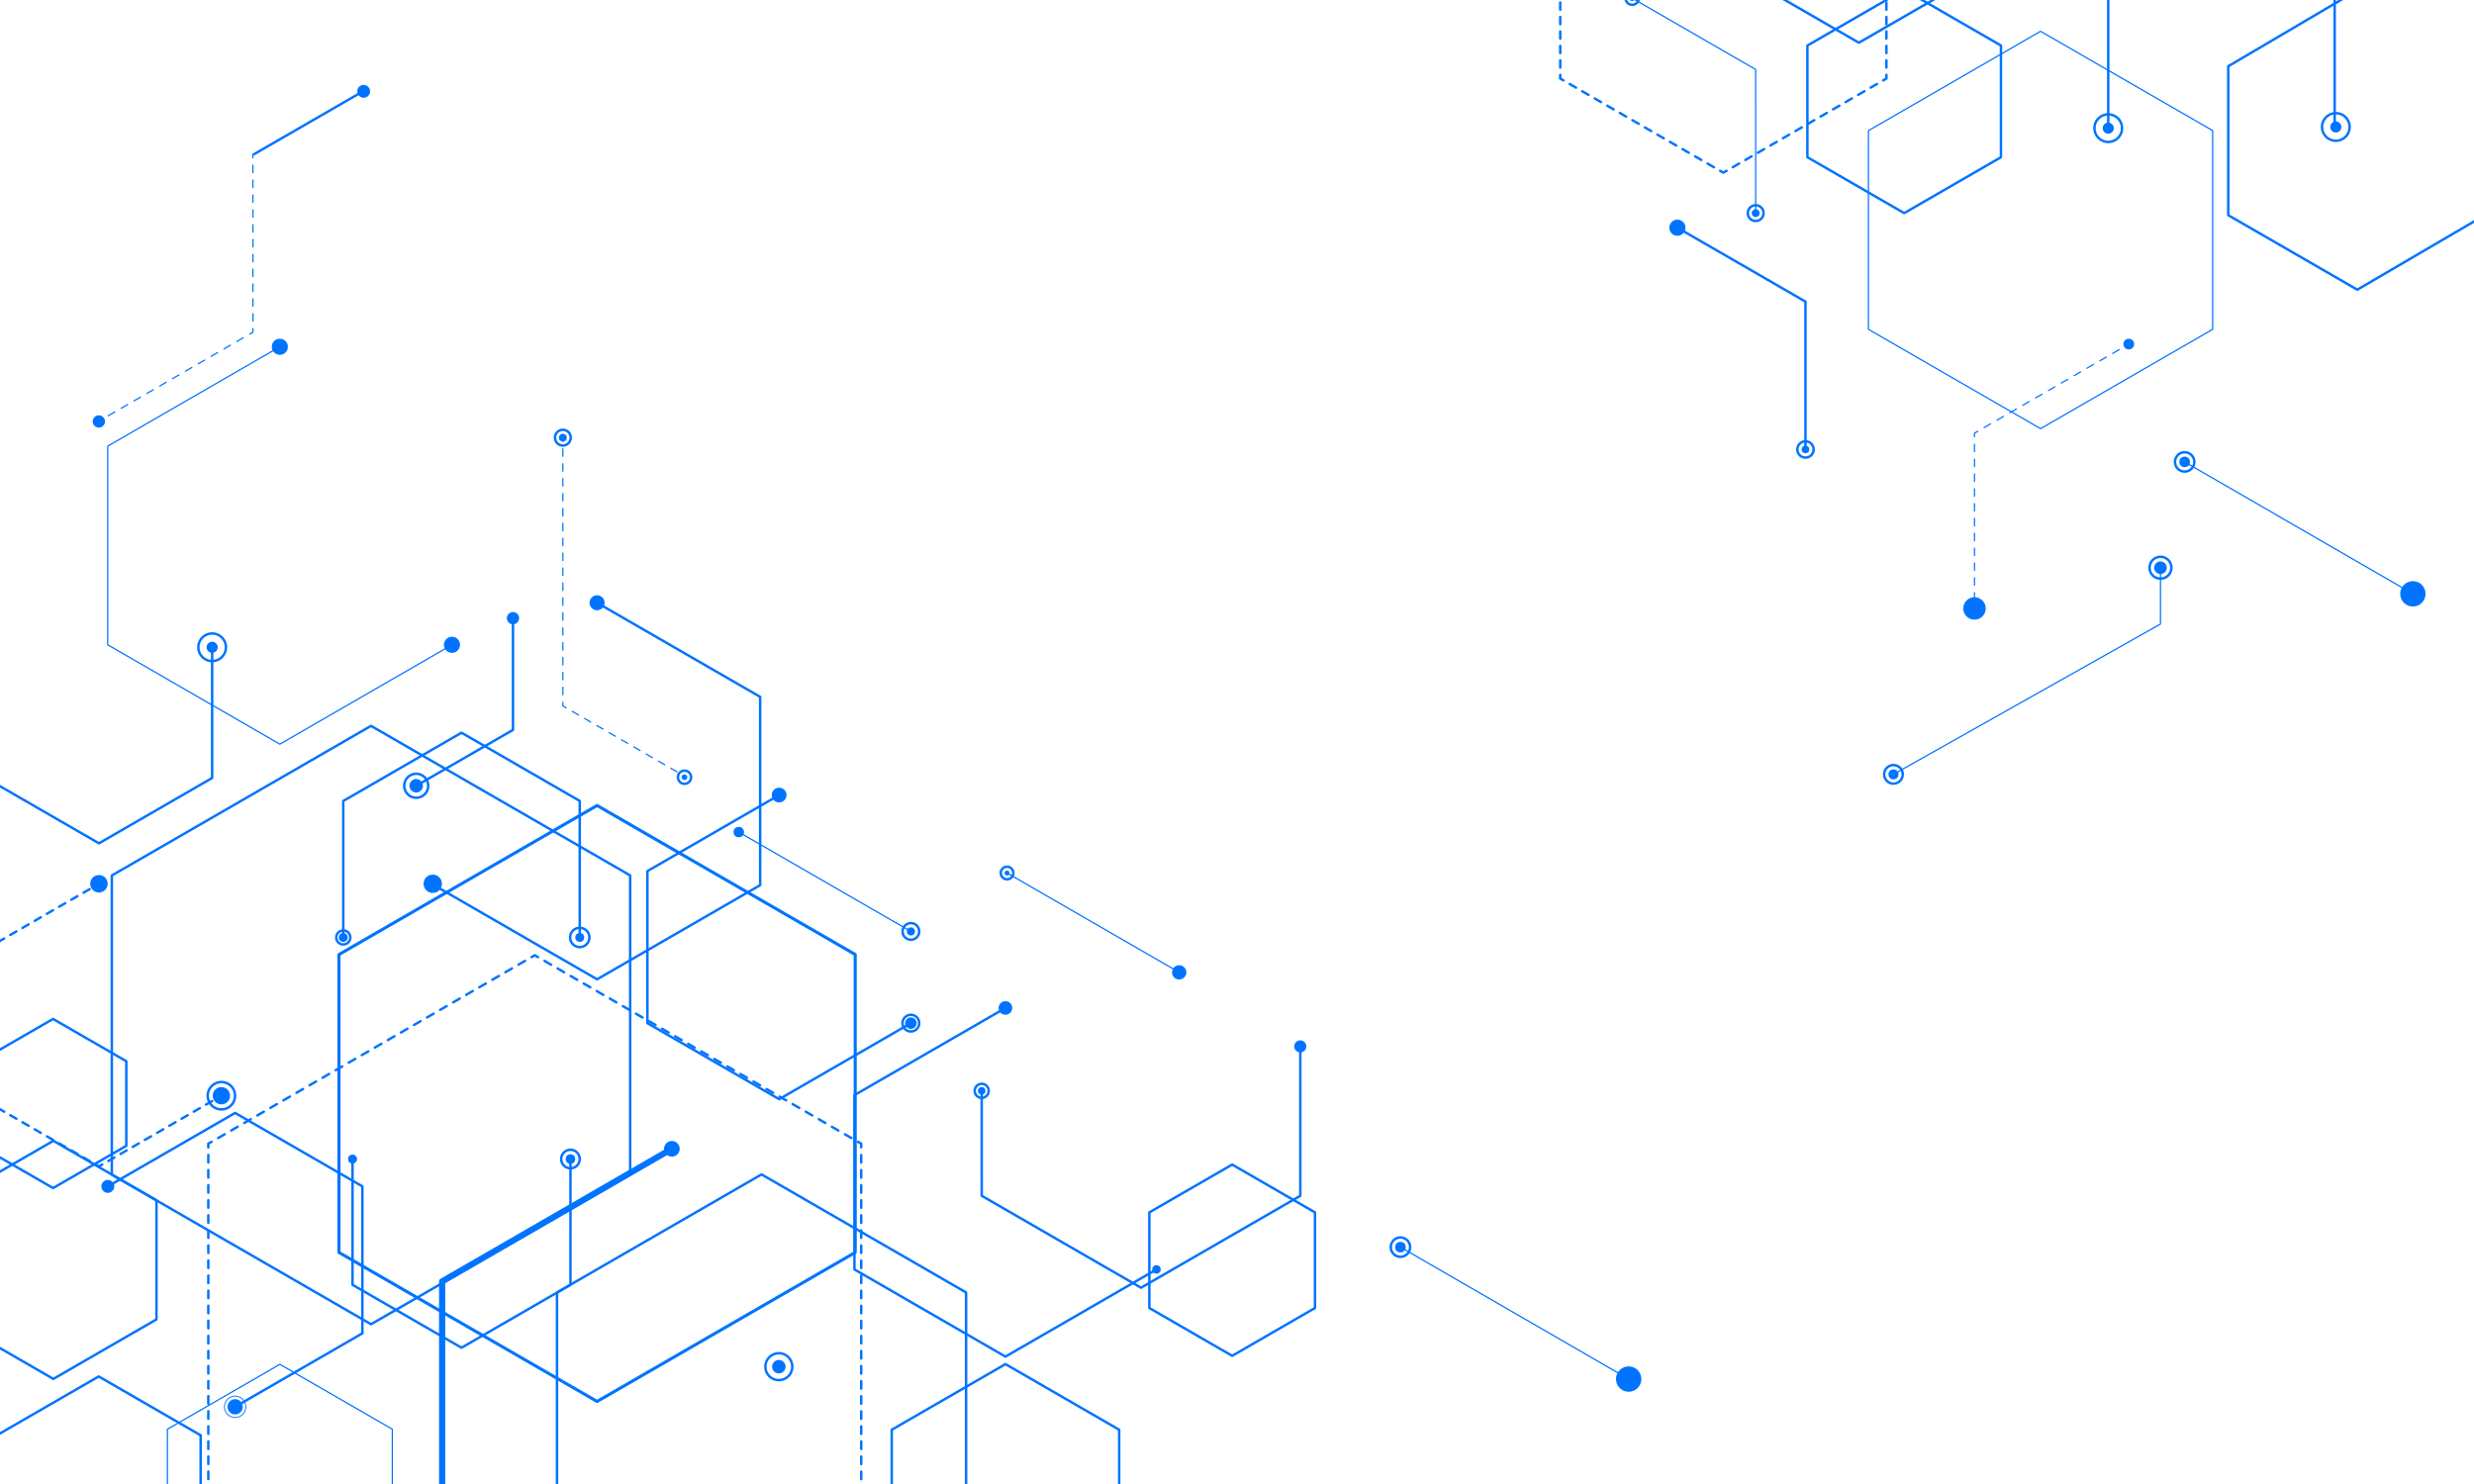 <svg xmlns="http://www.w3.org/2000/svg" viewBox="0 0 4000 2400"><defs><style>.cls-1,.cls-10,.cls-12,.cls-2,.cls-3,.cls-4,.cls-5,.cls-6,.cls-7,.cls-8,.cls-9{fill:none;stroke:#0074ff;stroke-linecap:round;stroke-linejoin:round;}.cls-1,.cls-2,.cls-5,.cls-6{stroke-width:2px;}.cls-2{stroke-dasharray:12 12;}.cls-10,.cls-3,.cls-4,.cls-7{stroke-width:4px;}.cls-4{stroke-dasharray:11.7 11.7;}.cls-5{stroke-dasharray:12.05 12.05;}.cls-6{stroke-dasharray:11.5 11.5;}.cls-7{stroke-dasharray:11.4 11.4;}.cls-8{stroke-width:10px;}.cls-9{stroke-width:5px;}.cls-10{stroke-dasharray:12.19 12.19;}.cls-11{fill:#0074ff;}.cls-12{stroke-width:1.43px;}</style></defs><title>lines-and-stuff</title><g id="Í_ã_13" data-name="Í¼²ã_13"><line class="cls-1" x1="3441.85" y1="556.47" x2="3436.66" y2="559.47"/><line class="cls-2" x1="3426.26" y1="565.47" x2="3202.8" y2="694.51"/><polyline class="cls-1" points="3197.6 697.51 3192.4 700.51 3192.4 706.51"/><line class="cls-2" x1="3192.4" y1="718.51" x2="3192.42" y2="976.56"/><line class="cls-1" x1="3192.42" y1="982.56" x2="3192.42" y2="988.56"/><polyline class="cls-3" points="4106.41 -189.42 3602.67 107.13 3602.69 348.04 3811.33 468.49 4221.36 228.74"/><polyline class="cls-3" points="3774.71 207.23 3774.7 -4.12 3591.66 -109.78 3408.63 -4.1 3408.64 207.25"/><polyline class="cls-3" points="2919.14 726.87 2919.12 487.8 2712.07 368.27"/><polyline class="cls-3" points="2522.61 121.02 2522.61 127.02 2527.81 130.02"/><line class="cls-4" x1="2537.94" y1="135.87" x2="2776.05" y2="273.33"/><polyline class="cls-3" points="2781.12 276.25 2786.31 279.25 2791.51 276.25"/><line class="cls-4" x1="2801.64" y1="270.4" x2="3039.74" y2="132.92"/><polyline class="cls-3" points="3044.8 130 3050 127 3050 121"/><line class="cls-4" x1="3050" y1="109.3" x2="3049.98" y2="-165.64"/><line class="cls-4" x1="2522.6" y1="-159.76" x2="2522.61" y2="115.17"/><polyline class="cls-1" points="2838.61 342.9 2838.59 112.36 2638.93 -2.9"/><line class="cls-1" x1="3901.19" y1="960.36" x2="3532.19" y2="747.02"/><polyline class="cls-3" points="2814.3 -262.02 2814.32 -41.28 3005.49 69.08 3196.65 -41.31 3196.64 -262.05"/><polygon class="cls-3" points="2922.25 254.32 3078.72 344.65 3235.18 254.31 3235.18 73.64 3078.71 -16.7 2922.24 73.64 2922.25 254.32"/><polygon class="cls-1" points="3020.92 532.6 3299.22 693.26 3577.5 532.57 3577.48 211.23 3299.18 50.58 3020.91 211.26 3020.92 532.6"/><line class="cls-1" x1="159.5" y1="681.31" x2="164.7" y2="678.31"/><line class="cls-2" x1="175.09" y1="672.31" x2="398.56" y2="543.27"/><polyline class="cls-1" points="403.75 540.27 408.95 537.27 408.95 531.27"/><line class="cls-2" x1="408.95" y1="519.27" x2="408.93" y2="261.22"/><line class="cls-1" x1="408.93" y1="255.22" x2="408.93" y2="249.22"/><line class="cls-3" x1="411.03" y1="249.22" x2="588" y2="147.03"/><polyline class="cls-3" points="-23.05 1258.19 159.99 1363.85 343.02 1258.17 343.01 1046.82"/><polyline class="cls-3" points="701.67 1431.56 965.37 1583.79 1229.05 1431.53 1229.04 1127.04 965.34 974.82"/><line class="cls-1" x1="910.04" y1="707.81" x2="910.04" y2="713.81"/><line class="cls-5" x1="910.04" y1="725.87" x2="910.06" y2="1129.68"/><polyline class="cls-1" points="910.06 1135.71 910.06 1141.71 915.25 1144.71"/><line class="cls-6" x1="925.21" y1="1150.46" x2="1099.54" y2="1251.09"/><line class="cls-1" x1="1104.52" y1="1253.97" x2="1109.72" y2="1256.97"/><line class="cls-1" x1="2633.28" y1="2230.28" x2="2264.28" y2="2016.94"/><line class="cls-3" x1="160" y1="1429.26" x2="154.8" y2="1432.26"/><line class="cls-7" x1="144.93" y1="1437.96" x2="-27.79" y2="1537.69"/><line class="cls-7" x1="-22.84" y1="1780.79" x2="149.89" y2="1880.51"/><polyline class="cls-3" points="154.83 1883.35 160.03 1886.35 165.22 1883.35"/><line class="cls-7" x1="175.09" y1="1877.65" x2="347.82" y2="1777.92"/><line class="cls-3" x1="352.75" y1="1775.07" x2="357.95" y2="1772.07"/><polygon class="cls-3" points="204.21 1716.26 85.77 1647.88 -32.67 1716.27 -32.67 1853.04 85.78 1921.42 204.22 1853.03 204.21 1716.26"/><polygon class="cls-3" points="252.98 1941.24 86.23 1844.98 -80.51 1941.26 -80.5 2133.8 86.25 2230.06 252.99 2133.78 252.98 1941.24"/><polygon class="cls-3" points="324.42 2321.23 159.6 2226.08 -5.21 2321.25 -5.2 2511.56 159.62 2606.7 324.43 2511.54 324.42 2321.23"/><polyline class="cls-3" points="380.15 2275.13 585.93 2156.31 585.92 1918.68 380.12 1799.88 174.34 1918.7"/><polygon class="cls-3" points="1018.87 1415.82 599.83 1173.92 180.82 1415.86 180.84 1899.71 599.88 2141.61 1018.89 1899.67 1018.87 1415.82"/><polyline class="cls-3" points="937.35 1516.09 937.34 1295.35 746.16 1184.99 555 1295.37 555.02 1516.11"/><polygon class="cls-1" points="634.3 2311.4 452.49 2206.44 270.68 2311.42 270.7 2521.35 452.51 2626.31 634.31 2521.33 634.3 2311.4"/><polyline class="cls-8" points="1086.29 1857.89 714.83 2072.38 714.84 2501.32"/><polyline class="cls-3" points="672.94 1270.76 829.41 1180.42 829.4 999.75"/><polygon class="cls-9" points="1382.7 1543.64 965.35 1302.71 548.03 1543.68 548.06 2025.57 965.4 2266.5 1382.72 2025.53 1382.7 1543.64"/><line class="cls-1" x1="1194.44" y1="1345.69" x2="1472.74" y2="1506.35"/><line class="cls-1" x1="1906.53" y1="1572.53" x2="1628.23" y2="1411.87"/><polyline class="cls-1" points="452.43 560.81 174.15 721.5 174.17 1042.84 452.47 1203.49 730.75 1042.8"/><polyline class="cls-3" points="1259.7 1285.8 1046.73 1408.77 1046.75 1654.7 1259.73 1777.65 1472.7 1654.67"/><polyline class="cls-3" points="569.97 1874.45 569.97 2077.89 746.15 2179.61 922.33 2077.88 922.33 1874.44"/><polyline class="cls-3" points="1392.4 1855.62 1392.4 1849.62 1387.2 1846.62"/><line class="cls-10" x1="1376.64" y1="1840.52" x2="875.06" y2="1550.96"/><polyline class="cls-3" points="869.78 1547.91 864.58 1544.91 859.39 1547.91"/><line class="cls-10" x1="848.83" y1="1554.01" x2="347.27" y2="1843.61"/><polyline class="cls-3" points="341.99 1846.66 336.8 1849.66 336.8 1855.66"/><line class="cls-10" x1="336.8" y1="1867.85" x2="336.82" y2="2447.02"/><line class="cls-10" x1="1392.42" y1="2440.88" x2="1392.4" y2="1861.72"/><polygon class="cls-3" points="1561.96 2090.23 1231.25 1899.32 900.56 2090.26 900.58 2472.12 1231.29 2663.04 1561.98 2472.09 1561.96 2090.23"/><polyline class="cls-3" points="1625.6 1630.14 1381.46 1771.12 1381.47 2053.03 1625.63 2193.98 1869.78 2053.01"/><polyline class="cls-3" points="1587.24 1764.16 1587.26 1933.9 1844.82 2082.59 2102.36 1933.88 2102.34 1692.29"/><polyline class="cls-1" points="3061.36 1252.33 3493.11 1009.21 3493.1 918.13"/><polygon class="cls-3" points="2126.09 1960.73 1992.17 1883.41 1858.25 1960.74 1858.26 2115.39 1992.18 2192.7 2126.1 2115.37 2126.09 1960.73"/><polygon class="cls-3" points="1809.51 2312.26 1625.63 2206.11 1441.77 2312.28 1441.78 2524.6 1625.66 2630.74 1809.52 2524.58 1809.51 2312.26"/><circle class="cls-11" cx="3192.4" cy="983.99" r="18.19"/><circle class="cls-11" cx="2712.07" cy="368.27" r="13.1"/><circle class="cls-11" cx="3901.19" cy="960.36" r="20.52"/><circle class="cls-11" cx="3441.85" cy="556.47" r="8.7"/><circle class="cls-11" cx="2638.93" cy="-2.9" r="4.52"/><circle class="cls-11" cx="3408.64" cy="207.25" r="9"/><circle class="cls-11" cx="3776.61" cy="205.33" r="9"/><circle class="cls-11" cx="2919.14" cy="726.87" r="6.16"/><circle class="cls-11" cx="2838.61" cy="344.65" r="6.33"/><circle class="cls-11" cx="3532.19" cy="747.02" r="8.56"/><circle class="cls-11" cx="965.36" cy="974.81" r="12.16"/><circle class="cls-11" cx="588" cy="147.71" r="10.39" transform="translate(67.81 459.1) rotate(-45.01)"/><circle class="cls-11" cx="1259.7" cy="1285.79" r="11.94"/><circle class="cls-11" cx="1625.6" cy="1630.14" r="11.02"/><circle class="cls-11" cx="2102.34" cy="1692.29" r="9.76"/><circle class="cls-11" cx="2633.28" cy="2230.28" r="20.52"/><circle class="cls-11" cx="1906.53" cy="1572.53" r="11.55"/><circle class="cls-11" cx="174.34" cy="1918.7" r="10.45"/><circle class="cls-11" cx="699.68" cy="1429.26" r="14.83"/><circle class="cls-11" cx="730.75" cy="1042.8" r="13.03"/><circle class="cls-11" cx="452.45" cy="560.81" r="13.03"/><circle class="cls-11" cx="555.02" cy="1516.11" r="7.2"/><circle class="cls-11" cx="569.97" cy="1874.44" r="7.2"/><circle class="cls-11" cx="937.35" cy="1516.09" r="7.23"/><circle class="cls-11" cx="1106.72" cy="1256.97" r="4.52"/><circle class="cls-11" cx="672.94" cy="1270.76" r="10.93"/><circle class="cls-11" cx="343.01" cy="1046.81" r="9"/><circle class="cls-11" cx="910.04" cy="707.81" r="6.33"/><circle class="cls-11" cx="1472.74" cy="1506.35" r="6.6"/><circle class="cls-11" cx="1587.24" cy="1764.16" r="6.1"/><circle class="cls-11" cx="922.33" cy="1874.45" r="7.71"/><circle class="cls-11" cx="357.95" cy="1772.07" r="14.03"/><circle class="cls-11" cx="160" cy="1429.26" r="14.15"/><circle class="cls-11" cx="2264.28" cy="2016.94" r="8.56"/><circle class="cls-11" cx="1869.78" cy="2053.01" r="6.89"/><circle class="cls-11" cx="3061.36" cy="1252.33" r="8.1"/><circle class="cls-11" cx="1086.29" cy="1857.89" r="12.67"/><circle class="cls-11" cx="829.41" cy="999.75" r="9.95"/><circle class="cls-11" cx="159.8" cy="681.61" r="9.95"/><circle class="cls-11" cx="1259.24" cy="2210.27" r="10.89"/><circle class="cls-11" cx="1194.44" cy="1345.69" r="8.42"/><circle class="cls-11" cx="1628.23" cy="1411.87" r="3.93"/><circle class="cls-11" cx="3493.1" cy="918.13" r="10.22"/><circle class="cls-11" cx="1472.71" cy="1654.67" r="9.3"/><circle class="cls-11" cx="380.15" cy="2275.13" r="12.36"/><circle class="cls-3" cx="3532.19" cy="747.02" r="15.66"/><circle class="cls-3" cx="2838.61" cy="344.65" r="12.78"/><circle class="cls-3" cx="2919.14" cy="726.87" r="13.18"/><circle class="cls-3" cx="3408.64" cy="207.25" r="22.37"/><circle class="cls-3" cx="3776.61" cy="205.33" r="22.37"/><circle class="cls-3" cx="2638.93" cy="-2.9" r="10.7"/><circle class="cls-3" cx="1472.74" cy="1506.35" r="13.48"/><circle class="cls-3" cx="937.35" cy="1516.09" r="15.63"/><circle class="cls-3" cx="922.33" cy="1874.45" r="15.02"/><circle class="cls-3" cx="3061.36" cy="1252.33" r="15.06"/><circle class="cls-3" cx="2264.28" cy="2016.94" r="15.66"/><circle class="cls-3" cx="910.04" cy="707.81" r="12.78"/><circle class="cls-3" cx="357.95" cy="1772.07" r="22.19"/><circle class="cls-3" cx="343.01" cy="1046.81" r="22.37"/><circle class="cls-3" cx="555.02" cy="1516.11" r="11.39"/><circle class="cls-3" cx="1106.72" cy="1256.97" r="10.7"/><circle class="cls-3" cx="1587.24" cy="1764.16" r="11.38"/><circle class="cls-3" cx="672.94" cy="1270.76" r="19.45"/><circle class="cls-3" cx="1259.24" cy="2210.27" r="21.82"/><circle class="cls-3" cx="1628.23" cy="1411.87" r="10.22"/><circle class="cls-3" cx="3493.1" cy="918.13" r="17.72"/><circle class="cls-3" cx="1472.71" cy="1654.67" r="13.51"/><circle class="cls-12" cx="380.15" cy="2275.13" r="17.33"/></g></svg>